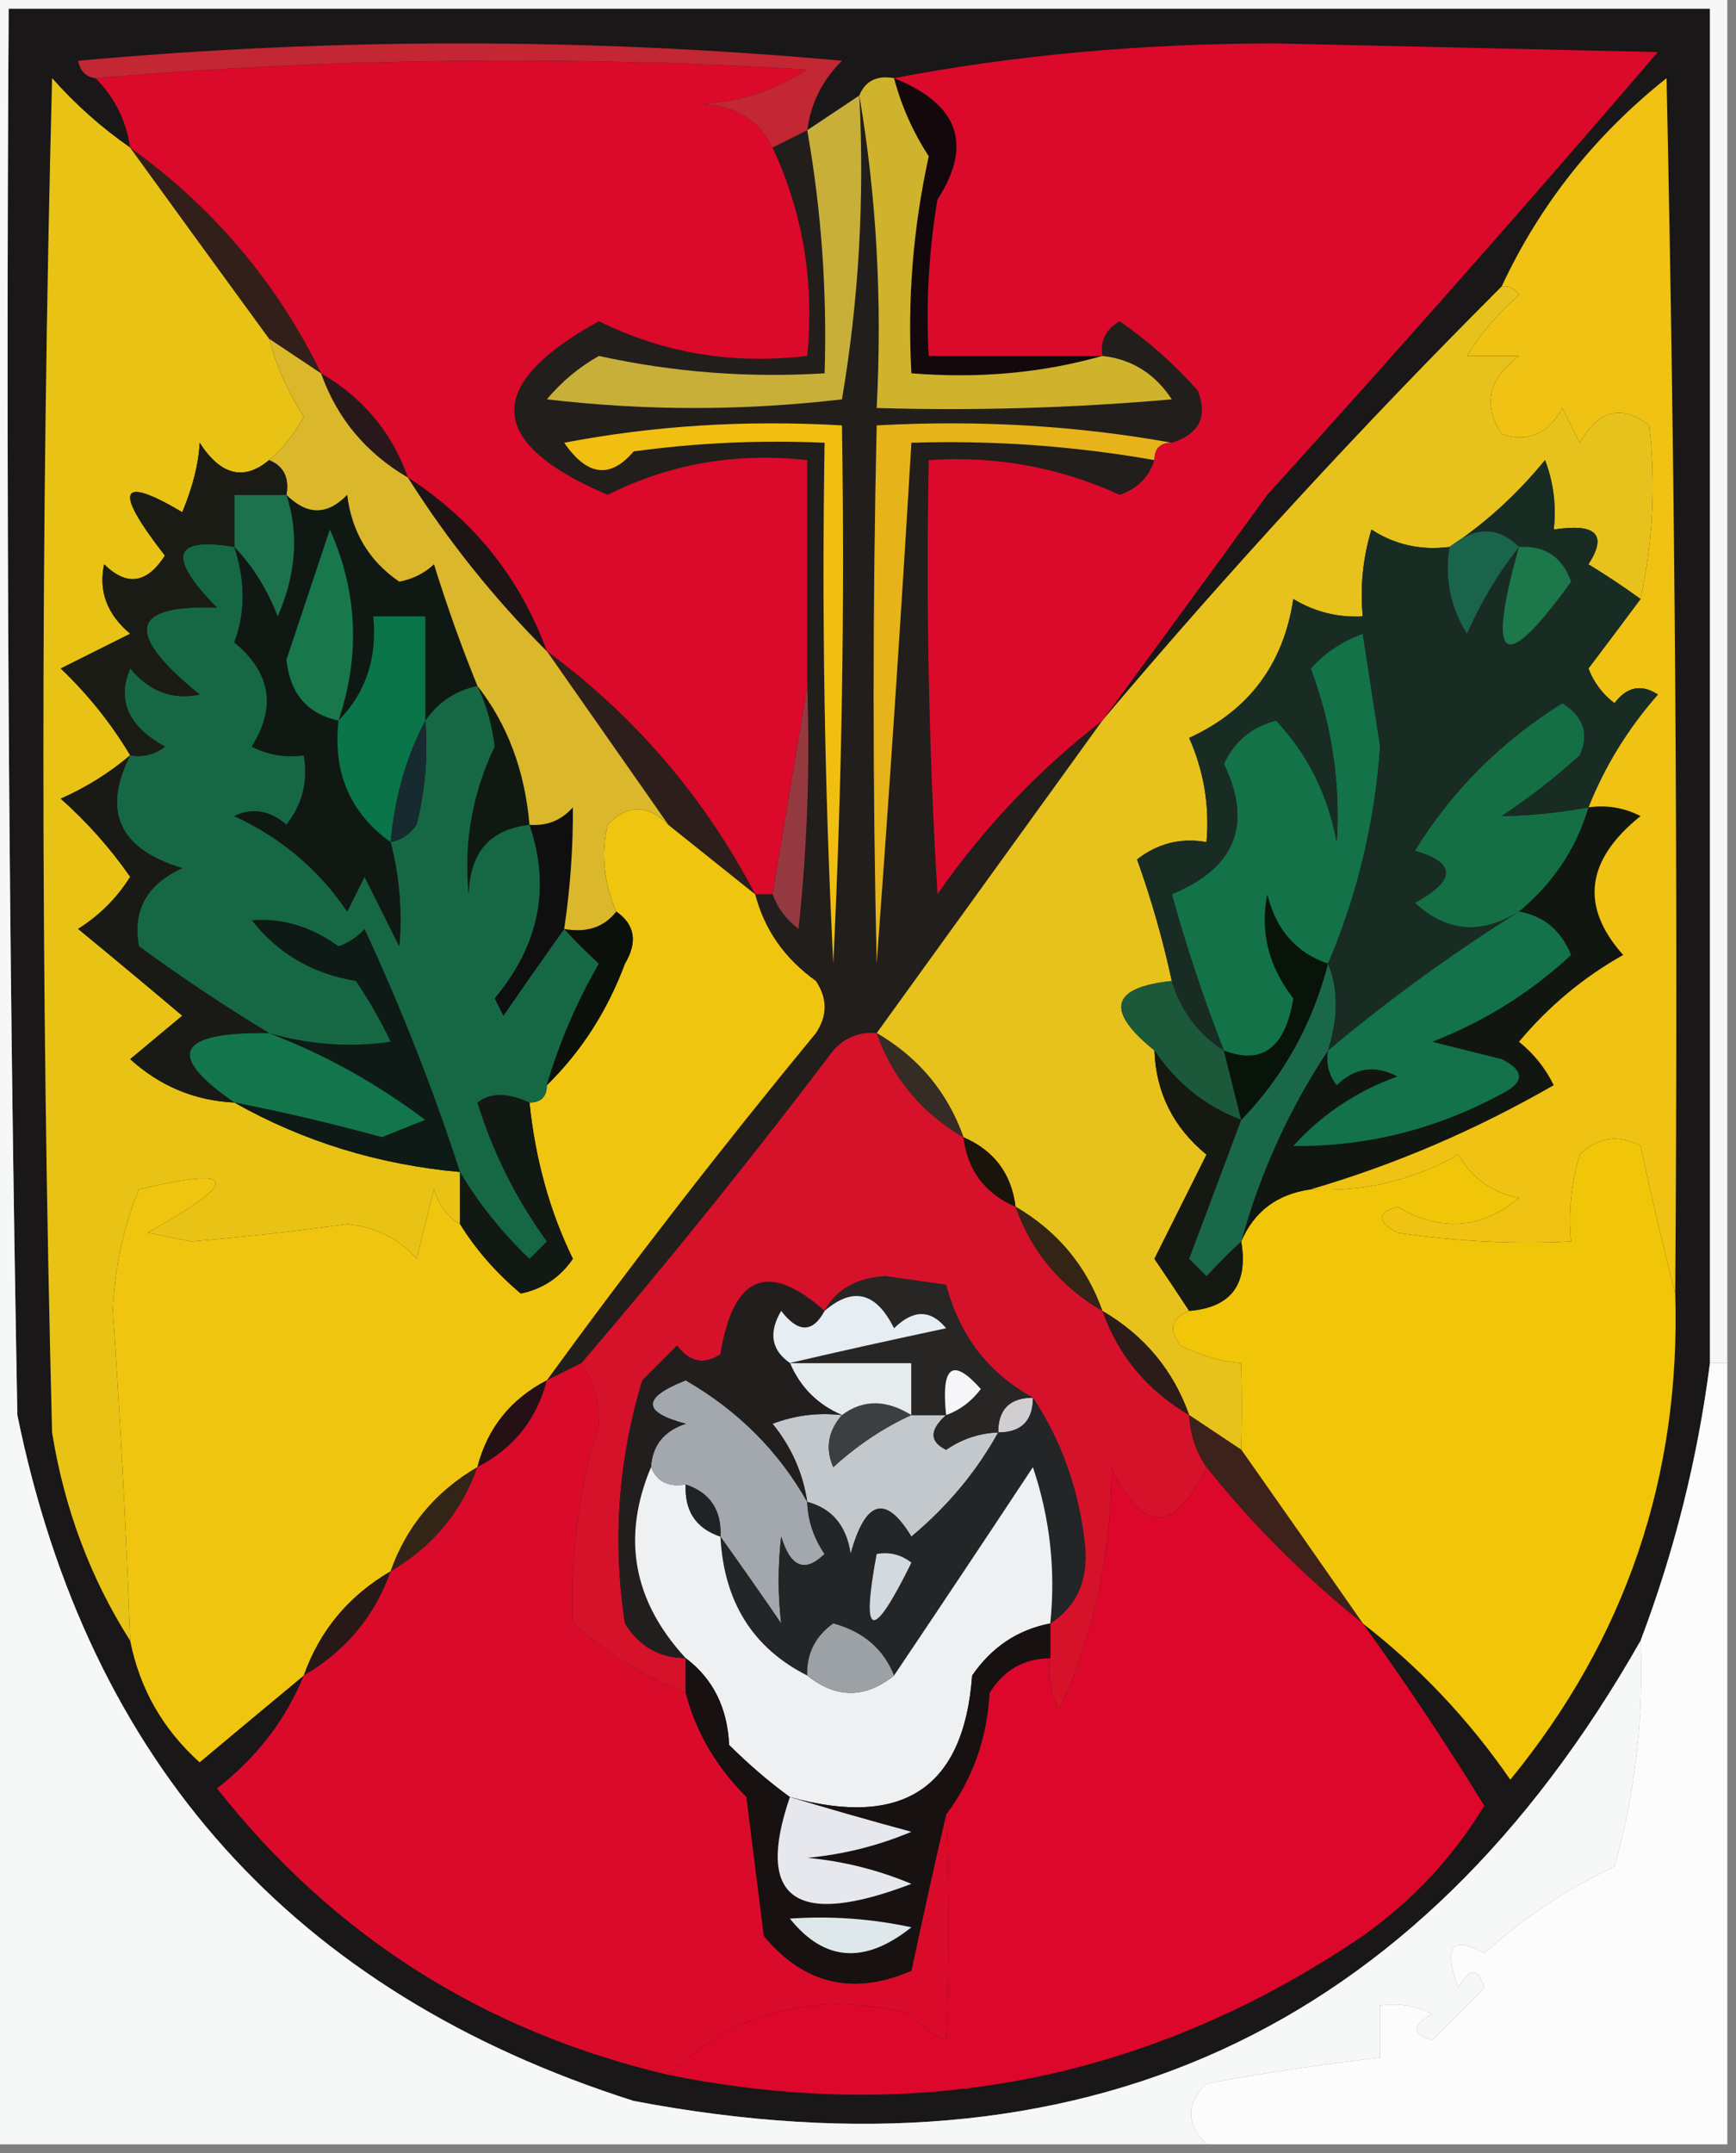 <?xml version="1.0" encoding="UTF-8"?>
<!DOCTYPE svg PUBLIC "-//W3C//DTD SVG 1.1//EN" "http://www.w3.org/Graphics/SVG/1.1/DTD/svg11.dtd">
<svg xmlns="http://www.w3.org/2000/svg" version="1.1" width="100px" height="124px" style="shape-rendering:geometricPrecision; text-rendering:geometricPrecision; image-rendering:optimizeQuality; fill-rule:evenodd; clip-rule:evenodd" xmlns:xlink="http://www.w3.org/1999/xlink">
<rect width="100%" height="100%" fill="#808080" stroke="none"/>
<g><path style="opacity:1" fill="#191717" d="M 98.5,78.5 C 97.79,84.006 96.457,89.34 94.5,94.5C 81.657,117.082 62.324,125.916 36.5,121C 16.939,114.773 5.106,101.606 1,81.5C 0.5,54.502 0.333,27.502 0.5,0.5C 33.167,0.5 65.833,0.5 98.5,0.5C 98.5,26.5 98.5,52.5 98.5,78.5 Z"/></g>
<g><path style="opacity:1" fill="#e8c315" d="M 7.5,8.5 C 10.142,12.148 12.809,15.815 15.5,19.5C 15.919,21.094 16.586,22.594 17.5,24C 16.944,25.011 16.278,25.844 15.5,26.5C 14.048,27.713 12.714,27.38 11.5,25.5C 11.446,26.687 11.113,28.02 10.5,29.5C 6.861,27.344 6.528,28.177 9.5,32C 8.464,33.617 7.297,33.784 6,32.5C 5.667,34.047 6.167,35.38 7.5,36.5C 6.167,37.167 4.833,37.833 3.5,38.5C 5.082,40.015 6.415,41.681 7.5,43.5C 6.317,44.505 4.984,45.338 3.5,46C 5.019,47.351 6.352,48.851 7.5,50.5C 6.737,51.719 5.737,52.719 4.5,53.5C 6.54,55.177 8.54,56.844 10.5,58.5C 9.5,59.333 8.5,60.167 7.5,61C 9.217,62.559 11.217,63.392 13.5,63.5C 17.474,65.746 21.807,67.079 26.5,67.5C 26.5,68.5 26.5,69.5 26.5,70.5C 25.778,70.082 25.278,69.416 25,68.5C 24.667,69.833 24.333,71.167 24,72.5C 22.991,71.342 21.658,70.675 20,70.5C 17.043,70.915 14.043,71.248 11,71.5C 10.167,71.333 9.333,71.167 8.5,71C 13.901,67.983 13.734,67.149 8,68.5C 7.094,70.744 6.594,73.077 6.5,75.5C 6.936,81.852 7.27,88.185 7.5,94.5C 5.207,90.894 3.707,86.894 3,82.5C 2.333,56.5 2.333,30.5 3,4.5C 4.371,6.041 5.871,7.375 7.5,8.5 Z"/></g>
<g><path style="opacity:1" fill="#211e1b" d="M 49.5,5.5 C 50.49,11.31 50.823,17.31 50.5,23.5C 56.176,23.666 61.843,23.499 67.5,23C 66.529,21.519 65.196,20.685 63.5,20.5C 63.369,19.624 63.703,18.957 64.5,18.5C 66.149,19.648 67.649,20.981 69,22.5C 69.585,23.998 69.085,24.998 67.5,25.5C 62.025,24.511 56.358,24.178 50.5,24.5C 50.264,34.886 50.264,45.219 50.5,55.5C 51.241,45.485 51.907,35.485 52.5,25.5C 57.214,25.353 61.881,25.686 66.5,26.5C 66.189,27.478 65.522,28.145 64.5,28.5C 61.009,26.906 57.342,26.239 53.5,26.5C 53.334,34.84 53.5,43.173 54,51.5C 56.668,47.666 59.835,44.333 63.5,41.5C 59.167,47.5 54.833,53.5 50.5,59.5C 49.504,59.414 48.671,59.748 48,60.5C 43.333,66.664 38.5,72.664 33.5,78.5C 32.833,78.833 32.167,79.167 31.5,79.5C 36.428,72.728 41.594,66.061 47,59.5C 47.667,58.5 47.667,57.5 47,56.5C 45.198,55.211 44.031,53.544 43.5,51.5C 43.833,51.5 44.167,51.5 44.5,51.5C 44.783,52.289 45.283,52.956 46,53.5C 46.499,48.845 46.666,44.178 46.5,39.5C 46.5,35.167 46.5,30.833 46.5,26.5C 42.398,26.044 38.565,26.711 35,28.5C 28.006,25.511 27.839,22.177 34.5,18.5C 38.217,20.344 42.217,21.011 46.5,20.5C 46.919,16.227 46.252,12.227 44.5,8.5C 45.167,8.167 45.833,7.833 46.5,7.5C 47.314,12.119 47.647,16.786 47.5,21.5C 43.098,21.772 38.765,21.439 34.5,20.5C 33.354,21.145 32.354,21.978 31.5,23C 37.167,23.667 42.833,23.667 48.5,23C 49.475,17.259 49.808,11.425 49.5,5.5 Z"/></g>
<g><path style="opacity:1" fill="#e7c21c" d="M 86.5,16.5 C 86.938,16.435 87.272,16.601 87.5,17C 86.313,18.02 85.313,19.186 84.5,20.5C 85.5,20.5 86.5,20.5 87.5,20.5C 85.73,21.82 85.397,23.32 86.5,25C 87.996,25.507 89.163,25.007 90,23.5C 90.333,24.167 90.667,24.833 91,25.5C 92.079,23.606 93.413,23.273 95,24.5C 95.385,27.84 95.219,31.173 94.5,34.5C 93.602,33.842 92.602,33.176 91.5,32.5C 92.609,30.786 91.942,30.119 89.5,30.5C 89.657,29.127 89.49,27.793 89,26.5C 87.366,28.497 85.532,30.164 83.5,31.5C 81.856,31.713 80.356,31.38 79,30.5C 78.507,32.134 78.34,33.801 78.5,35.5C 77.07,35.579 75.736,35.246 74.5,34.5C 73.933,38.262 71.933,40.929 68.5,42.5C 69.348,44.409 69.682,46.409 69.5,48.5C 68.022,48.238 66.689,48.571 65.5,49.5C 66.325,51.801 66.992,54.135 67.5,56.5C 63.987,56.869 63.654,58.203 66.5,60.5C 66.585,62.929 67.585,64.929 69.5,66.5C 68.5,68.5 67.5,70.5 66.5,72.5C 67.192,73.518 67.859,74.518 68.5,75.5C 67.475,75.897 67.308,76.563 68,77.5C 69.303,78.112 70.47,78.445 71.5,78.5C 71.542,80.188 71.542,81.854 71.5,83.5C 70.5,82.833 69.5,82.167 68.5,81.5C 67.581,78.911 65.914,76.911 63.5,75.5C 62.581,72.911 60.914,70.911 58.5,69.5C 58.262,67.596 57.262,66.262 55.5,65.5C 54.581,62.911 52.914,60.911 50.5,59.5C 54.833,53.5 59.167,47.5 63.5,41.5C 70.748,32.913 78.415,24.579 86.5,16.5 Z"/></g>
<g><path style="opacity:1" fill="#f1c609" d="M 96.5,74.5 C 96.823,85.031 93.656,94.364 87,102.5C 84.613,99.043 81.78,96.043 78.5,93.5C 76.192,90.185 73.859,86.851 71.5,83.5C 71.542,81.854 71.542,80.188 71.5,78.5C 70.47,78.445 69.303,78.112 68,77.5C 67.308,76.563 67.475,75.897 68.5,75.5C 70.912,75.306 71.912,73.973 71.5,71.5C 72.236,69.771 73.57,68.771 75.5,68.5C 78.546,68.658 81.379,67.992 84,66.5C 84.772,67.849 85.939,68.682 87.5,69C 85.326,70.797 82.993,70.964 80.5,69.5C 79.304,69.846 79.304,70.346 80.5,71C 83.817,71.498 87.15,71.665 90.5,71.5C 90.34,69.801 90.507,68.134 91,66.5C 92.049,65.483 93.216,65.316 94.5,66C 95.128,68.939 95.795,71.772 96.5,74.5 Z"/></g>
<g><path style="opacity:1" fill="#f0c50f" d="M 38.5,47.5 C 40.167,48.833 41.833,50.167 43.5,51.5C 44.031,53.544 45.198,55.211 47,56.5C 47.667,57.5 47.667,58.5 47,59.5C 41.594,66.061 36.428,72.728 31.5,79.5C 29.413,80.585 28.08,82.251 27.5,84.5C 25.086,85.911 23.419,87.911 22.5,90.5C 20.086,91.911 18.419,93.911 17.5,96.5C 15.519,98.144 13.519,99.81 11.5,101.5C 9.384,99.6 8.051,97.267 7.5,94.5C 7.27,88.185 6.936,81.852 6.5,75.5C 6.594,73.077 7.094,70.744 8,68.5C 13.734,67.149 13.901,67.983 8.5,71C 9.333,71.167 10.167,71.333 11,71.5C 14.043,71.248 17.043,70.915 20,70.5C 21.658,70.675 22.991,71.342 24,72.5C 24.333,71.167 24.667,69.833 25,68.5C 25.278,69.416 25.778,70.082 26.5,70.5C 27.421,71.981 28.588,73.314 30,74.5C 31.261,74.241 32.261,73.574 33,72.5C 31.673,69.786 30.839,66.786 30.5,63.5C 31.167,63.5 31.5,63.167 31.5,62.5C 33.474,60.572 34.974,58.239 36,55.5C 36.74,54.251 36.574,53.251 35.5,52.5C 34.782,50.863 34.615,49.197 35,47.5C 36.145,46.316 37.312,46.316 38.5,47.5 Z"/></g>
<g><path style="opacity:1" fill="#2b1b19" d="M 63.5,75.5 C 65.914,76.911 67.581,78.911 68.5,81.5C 66.086,80.089 64.419,78.089 63.5,75.5 Z"/></g>
<g><path style="opacity:1" fill="#251016" d="M 31.5,79.5 C 30.92,81.749 29.587,83.415 27.5,84.5C 28.08,82.251 29.413,80.585 31.5,79.5 Z"/></g>
<g><path style="opacity:1" fill="#d5122a" d="M 50.5,59.5 C 51.419,62.089 53.086,64.089 55.5,65.5C 55.738,67.404 56.738,68.738 58.5,69.5C 59.419,72.089 61.086,74.089 63.5,75.5C 64.419,78.089 66.086,80.089 68.5,81.5C 68.557,82.609 68.89,83.609 69.5,84.5C 67.64,88.351 65.806,88.351 64,84.5C 64.045,89.43 63.045,94.097 61,98.5C 60.517,97.552 60.35,96.552 60.5,95.5C 60.5,94.833 60.5,94.167 60.5,93.5C 62.026,92.508 62.693,91.008 62.5,89C 62.158,85.84 61.158,83.006 59.5,80.5C 56.935,79.093 55.269,76.926 54.5,74C 53.333,73.833 52.167,73.667 51,73.5C 49.319,73.608 48.152,74.275 47.5,75.5C 44.24,72.62 42.24,73.453 41.5,78C 40.551,78.617 39.718,78.451 39,77.5C 38.333,78.167 37.667,78.833 37,79.5C 35.607,84.095 35.274,88.761 36,93.5C 36.816,94.823 37.983,95.489 39.5,95.5C 39.5,96.167 39.5,96.833 39.5,97.5C 37.165,96.587 34.998,95.253 33,93.5C 32.842,89.619 33.342,85.785 34.5,82C 34.486,80.615 34.152,79.449 33.5,78.5C 38.5,72.664 43.333,66.664 48,60.5C 48.671,59.748 49.504,59.414 50.5,59.5 Z"/></g>
<g><path style="opacity:1" fill="#c2c8cc" d="M 48.5,81.5 C 47.697,82.423 47.53,83.423 48,84.5C 49.409,83.219 50.909,82.219 52.5,81.5C 53.167,81.5 53.833,81.5 54.5,81.5C 53.537,82.364 53.537,83.03 54.5,83.5C 55.417,82.873 56.417,82.539 57.5,82.5C 56.257,84.753 54.59,86.753 52.5,88.5C 51.017,86.054 49.85,86.388 49,89.5C 48.764,87.881 47.931,86.881 46.5,86.5C 46.249,84.83 45.582,83.33 44.5,82C 45.793,81.51 47.127,81.343 48.5,81.5 Z"/></g>
<g><path style="opacity:1" fill="#3b3f42" d="M 52.5,81.5 C 50.909,82.219 49.409,83.219 48,84.5C 47.53,83.423 47.697,82.423 48.5,81.5C 49.702,80.595 51.036,80.595 52.5,81.5 Z"/></g>
<g><path style="opacity:1" fill="#d1ced1" d="M 59.5,80.5 C 59.5,81.833 58.833,82.5 57.5,82.5C 57.5,81.167 58.167,80.5 59.5,80.5 Z"/></g>
<g><path style="opacity:1" fill="#a2a8ae" d="M 46.5,86.5 C 46.539,87.583 46.873,88.583 47.5,89.5C 46.369,90.604 45.535,90.27 45,88.5C 44.805,90.207 44.805,91.874 45,93.5C 43.811,91.767 42.644,90.1 41.5,88.5C 41.573,86.973 40.906,85.973 39.5,85.5C 38.508,85.672 37.842,85.338 37.5,84.5C 37.577,83.25 38.244,82.417 39.5,82C 36.972,81.331 36.972,80.498 39.5,79.5C 42.516,81.243 44.849,83.577 46.5,86.5 Z"/></g>
<g><path style="opacity:1" fill="#e6ecee" d="M 45.5,78.5 C 47.833,78.5 50.167,78.5 52.5,78.5C 52.5,79.5 52.5,80.5 52.5,81.5C 51.036,80.595 49.702,80.595 48.5,81.5C 47.1,80.9 46.1,79.9 45.5,78.5 Z"/></g>
<g><path style="opacity:1" fill="#282525" d="M 59.5,80.5 C 58.167,80.5 57.5,81.167 57.5,82.5C 56.417,82.539 55.417,82.873 54.5,83.5C 53.537,83.03 53.537,82.364 54.5,81.5C 53.833,81.5 53.167,81.5 52.5,81.5C 52.5,80.5 52.5,79.5 52.5,78.5C 50.167,78.5 47.833,78.5 45.5,78.5C 48.358,77.834 51.358,77.167 54.5,76.5C 53.609,75.41 52.609,75.41 51.5,76.5C 50.472,74.42 49.139,74.086 47.5,75.5C 48.152,74.275 49.319,73.608 51,73.5C 52.167,73.667 53.333,73.833 54.5,74C 55.269,76.926 56.935,79.093 59.5,80.5 Z"/></g>
<g><path style="opacity:1" fill="#f6f5f8" d="M 54.5,81.5 C 54.202,78.664 54.869,78.164 56.5,80C 55.956,80.717 55.289,81.217 54.5,81.5 Z"/></g>
<g><path style="opacity:1" fill="#3d211b" d="M 68.5,81.5 C 69.5,82.167 70.5,82.833 71.5,83.5C 73.859,86.851 76.192,90.185 78.5,93.5C 75.139,90.806 72.139,87.806 69.5,84.5C 68.89,83.609 68.557,82.609 68.5,81.5 Z"/></g>
<g><path style="opacity:1" fill="#231e1e" d="M 47.5,75.5 C 46.811,76.774 45.977,76.774 45,75.5C 44.26,76.749 44.426,77.749 45.5,78.5C 46.1,79.9 47.1,80.9 48.5,81.5C 47.127,81.343 45.793,81.51 44.5,82C 45.582,83.33 46.249,84.83 46.5,86.5C 44.849,83.577 42.516,81.243 39.5,79.5C 36.972,80.498 36.972,81.331 39.5,82C 38.244,82.417 37.577,83.25 37.5,84.5C 35.8,88.546 36.466,92.213 39.5,95.5C 37.983,95.489 36.816,94.823 36,93.5C 35.274,88.761 35.607,84.095 37,79.5C 37.667,78.833 38.333,78.167 39,77.5C 39.718,78.451 40.551,78.617 41.5,78C 42.24,73.453 44.24,72.62 47.5,75.5 Z"/></g>
<g><path style="opacity:1" fill="#322517" d="M 27.5,84.5 C 26.581,87.089 24.914,89.089 22.5,90.5C 23.419,87.911 25.086,85.911 27.5,84.5 Z"/></g>
<g><path style="opacity:1" fill="#dc072a" d="M 69.5,84.5 C 72.139,87.806 75.139,90.806 78.5,93.5C 80.943,96.874 83.276,100.374 85.5,104C 83.702,106.966 81.369,109.466 78.5,111.5C 66.325,119.753 52.992,122.419 38.5,119.5C 42.385,115.774 47.051,114.607 52.5,116C 53.025,116.692 53.692,117.192 54.5,117.5C 54.654,113.348 54.654,109.015 54.5,104.5C 56.013,102.484 56.847,100.151 57,97.5C 57.816,96.177 58.983,95.511 60.5,95.5C 60.35,96.552 60.517,97.552 61,98.5C 63.045,94.097 64.045,89.43 64,84.5C 65.806,88.351 67.64,88.351 69.5,84.5 Z"/></g>
<g><path style="opacity:1" fill="#232527" d="M 59.5,80.5 C 61.158,83.006 62.158,85.84 62.5,89C 62.693,91.008 62.026,92.508 60.5,93.5C 60.817,90.428 60.484,87.428 59.5,84.5C 56.834,88.534 54.168,92.534 51.5,96.5C 50.895,94.974 49.729,93.974 48,93.5C 46.961,94.244 46.461,95.244 46.5,96.5C 43.361,94.915 41.694,92.248 41.5,88.5C 42.644,90.1 43.811,91.767 45,93.5C 44.805,91.874 44.805,90.207 45,88.5C 45.535,90.27 46.369,90.604 47.5,89.5C 46.873,88.583 46.539,87.583 46.5,86.5C 47.931,86.881 48.764,87.881 49,89.5C 49.85,86.388 51.017,86.054 52.5,88.5C 54.59,86.753 56.257,84.753 57.5,82.5C 58.833,82.5 59.5,81.833 59.5,80.5 Z"/></g>
<g><path style="opacity:1" fill="#fcfcfc" d="M 98.5,78.5 C 98.833,78.5 99.167,78.5 99.5,78.5C 99.5,93.5 99.5,108.5 99.5,123.5C 89.5,123.5 79.5,123.5 69.5,123.5C 68.316,122.312 68.316,121.145 69.5,120C 72.827,119.39 76.161,118.89 79.5,118.5C 79.5,117.5 79.5,116.5 79.5,115.5C 80.552,115.351 81.552,115.517 82.5,116C 81.304,116.654 81.304,117.154 82.5,117.5C 83.5,116.5 84.5,115.5 85.5,114.5C 85.154,113.304 84.654,113.304 84,114.5C 83.134,112.104 83.634,111.437 85.5,112.5C 87.744,110.46 90.244,108.794 93,107.5C 94.195,103.249 94.695,98.915 94.5,94.5C 96.457,89.34 97.79,84.006 98.5,78.5 Z"/></g>
<g><path style="opacity:1" fill="#eef0f2" d="M 37.5,84.5 C 37.842,85.338 38.508,85.672 39.5,85.5C 39.427,87.027 40.094,88.027 41.5,88.5C 41.694,92.248 43.361,94.915 46.5,96.5C 48.167,97.833 49.833,97.833 51.5,96.5C 54.168,92.534 56.834,88.534 59.5,84.5C 60.484,87.428 60.817,90.428 60.5,93.5C 58.629,93.859 57.129,94.859 56,96.5C 55.525,102.972 52.025,105.305 45.5,103.5C 44.312,102.636 43.145,101.636 42,100.5C 41.901,98.347 41.067,96.681 39.5,95.5C 36.466,92.213 35.8,88.546 37.5,84.5 Z"/></g>
<g><path style="opacity:1" fill="#d2d9df" d="M 50.5,89.5 C 51.239,89.369 51.906,89.536 52.5,90C 50.25,94.574 49.583,94.407 50.5,89.5 Z"/></g>
<g><path style="opacity:1" fill="#202225" d="M 39.5,85.5 C 40.906,85.973 41.573,86.973 41.5,88.5C 40.094,88.027 39.427,87.027 39.5,85.5 Z"/></g>
<g><path style="opacity:1" fill="#261917" d="M 22.5,90.5 C 21.581,93.089 19.914,95.089 17.5,96.5C 18.419,93.911 20.086,91.911 22.5,90.5 Z"/></g>
<g><path style="opacity:1" fill="#da0b2a" d="M 33.5,78.5 C 34.152,79.449 34.486,80.615 34.5,82C 33.342,85.785 32.842,89.619 33,93.5C 34.998,95.253 37.165,96.587 39.5,97.5C 40.084,99.743 41.251,101.743 43,103.5C 43.333,106.167 43.667,108.833 44,111.5C 46.321,114.288 49.154,114.955 52.5,113.5C 53.167,110.358 53.834,107.358 54.5,104.5C 54.654,109.015 54.654,113.348 54.5,117.5C 53.692,117.192 53.025,116.692 52.5,116C 47.051,114.607 42.385,115.774 38.5,119.5C 27.864,117.001 19.197,111.501 12.5,103C 14.79,101.223 16.457,99.056 17.5,96.5C 19.914,95.089 21.581,93.089 22.5,90.5C 24.914,89.089 26.581,87.089 27.5,84.5C 29.587,83.415 30.92,81.749 31.5,79.5C 32.167,79.167 32.833,78.833 33.5,78.5 Z"/></g>
<g><path style="opacity:1" fill="#9ca1a5" d="M 51.5,96.5 C 49.833,97.833 48.167,97.833 46.5,96.5C 46.461,95.244 46.961,94.244 48,93.5C 49.729,93.974 50.895,94.974 51.5,96.5 Z"/></g>
<g><path style="opacity:1" fill="#f6f7f7" d="M -0.5,-0.5 C 32.833,-0.5 66.167,-0.5 99.5,-0.5C 99.5,25.833 99.5,52.167 99.5,78.5C 99.167,78.5 98.833,78.5 98.5,78.5C 98.5,52.5 98.5,26.5 98.5,0.5C 65.833,0.5 33.167,0.5 0.5,0.5C 0.333,27.502 0.5,54.502 1,81.5C 5.106,101.606 16.939,114.773 36.5,121C 62.324,125.916 81.657,117.082 94.5,94.5C 94.695,98.915 94.195,103.249 93,107.5C 90.244,108.794 87.744,110.46 85.5,112.5C 83.634,111.437 83.134,112.104 84,114.5C 84.654,113.304 85.154,113.304 85.5,114.5C 84.5,115.5 83.5,116.5 82.5,117.5C 81.304,117.154 81.304,116.654 82.5,116C 81.552,115.517 80.552,115.351 79.5,115.5C 79.5,116.5 79.5,117.5 79.5,118.5C 76.161,118.89 72.827,119.39 69.5,120C 68.316,121.145 68.316,122.312 69.5,123.5C 46.167,123.5 22.833,123.5 -0.5,123.5C -0.5,82.167 -0.5,40.833 -0.5,-0.5 Z"/></g>
<g><path style="opacity:1" fill="#e6edf3" d="M 45.5,78.5 C 44.426,77.749 44.26,76.749 45,75.5C 45.977,76.774 46.811,76.774 47.5,75.5C 49.139,74.086 50.472,74.42 51.5,76.5C 52.609,75.41 53.609,75.41 54.5,76.5C 51.358,77.167 48.358,77.834 45.5,78.5 Z"/></g>
<g><path style="opacity:1" fill="#151912" d="M 66.5,60.5 C 67.76,62.367 69.427,63.7 71.5,64.5C 70.513,67.146 69.513,69.812 68.5,72.5C 68.833,72.833 69.167,73.167 69.5,73.5C 70.182,72.757 70.849,72.091 71.5,71.5C 71.912,73.973 70.912,75.306 68.5,75.5C 67.859,74.518 67.192,73.518 66.5,72.5C 67.5,70.5 68.5,68.5 69.5,66.5C 67.585,64.929 66.585,62.929 66.5,60.5 Z"/></g>
<g><path style="opacity:1" fill="#332415" d="M 58.5,69.5 C 60.914,70.911 62.581,72.911 63.5,75.5C 61.086,74.089 59.419,72.089 58.5,69.5 Z"/></g>
<g><path style="opacity:1" fill="#121813" d="M 30.5,63.5 C 30.839,66.786 31.673,69.786 33,72.5C 32.261,73.574 31.261,74.241 30,74.5C 28.588,73.314 27.421,71.981 26.5,70.5C 26.5,69.5 26.5,68.5 26.5,67.5C 27.584,69.319 28.918,70.985 30.5,72.5C 30.833,72.167 31.167,71.833 31.5,71.5C 29.728,69.059 28.394,66.392 27.5,63.5C 28.233,62.913 29.233,62.913 30.5,63.5 Z"/></g>
<g><path style="opacity:1" fill="#111611" d="M 91.5,46.5 C 92.552,46.35 93.552,46.517 94.5,47C 91.345,49.54 91.011,52.207 93.5,55C 91.208,56.29 89.208,57.956 87.5,60C 88.357,60.689 89.023,61.522 89.5,62.5C 84.996,65.091 80.329,67.091 75.5,68.5C 73.57,68.771 72.236,69.771 71.5,71.5C 72.592,67.55 74.259,63.883 76.5,60.5C 76.369,61.239 76.536,61.906 77,62.5C 78.049,61.483 79.216,61.316 80.5,62C 78.158,62.836 76.158,64.17 74.5,66C 78.698,66.05 82.698,65.05 86.5,63C 87.833,62.333 87.833,61.667 86.5,61C 85.167,60.667 83.833,60.333 82.5,60C 85.503,58.834 88.17,57.167 90.5,55C 89.922,53.583 88.922,52.75 87.5,52.5C 89.464,50.873 90.797,48.873 91.5,46.5 Z"/></g>
<g><path style="opacity:1" fill="#1a684b" d="M 76.5,55.5 C 77.097,56.935 77.097,58.602 76.5,60.5C 74.259,63.883 72.592,67.55 71.5,71.5C 70.849,72.091 70.182,72.757 69.5,73.5C 69.167,73.167 68.833,72.833 68.5,72.5C 69.513,69.812 70.513,67.146 71.5,64.5C 73.926,61.987 75.592,58.987 76.5,55.5 Z"/></g>
<g><path style="opacity:1" fill="#1b140a" d="M 55.5,65.5 C 57.262,66.262 58.262,67.596 58.5,69.5C 56.738,68.738 55.738,67.404 55.5,65.5 Z"/></g>
<g><path style="opacity:1" fill="#13754c" d="M 15.5,59.5 C 18.714,60.727 21.714,62.394 24.5,64.5C 23.667,64.833 22.833,65.167 22,65.5C 19.178,64.725 16.344,64.058 13.5,63.5C 9.508,60.756 10.174,59.423 15.5,59.5 Z"/></g>
<g><path style="opacity:1" fill="#352c25" d="M 50.5,59.5 C 52.914,60.911 54.581,62.911 55.5,65.5C 53.086,64.089 51.419,62.089 50.5,59.5 Z"/></g>
<g><path style="opacity:1" fill="#13724a" d="M 87.5,52.5 C 88.922,52.75 89.922,53.583 90.5,55C 88.17,57.167 85.503,58.834 82.5,60C 83.833,60.333 85.167,60.667 86.5,61C 87.833,61.667 87.833,62.333 86.5,63C 82.698,65.05 78.698,66.05 74.5,66C 76.158,64.17 78.158,62.836 80.5,62C 79.216,61.316 78.049,61.483 77,62.5C 76.536,61.906 76.369,61.239 76.5,60.5C 79.952,57.601 83.618,54.934 87.5,52.5 Z"/></g>
<g><path style="opacity:1" fill="#1c593b" d="M 67.5,56.5 C 68.026,58.23 69.026,59.564 70.5,60.5C 70.833,61.833 71.167,63.167 71.5,64.5C 69.427,63.7 67.76,62.367 66.5,60.5C 63.654,58.203 63.987,56.869 67.5,56.5 Z"/></g>
<g><path style="opacity:1" fill="#0e1a15" d="M 26.5,67.5 C 21.807,67.079 17.474,65.746 13.5,63.5C 16.344,64.058 19.178,64.725 22,65.5C 22.833,65.167 23.667,64.833 24.5,64.5C 21.714,62.394 18.714,60.727 15.5,59.5C 17.819,60.167 20.153,60.334 22.5,60C 21.929,58.795 21.262,57.628 20.5,56.5C 18.009,56.091 16.009,54.924 14.5,53C 16.256,52.859 17.922,53.359 19.5,54.5C 20.086,54.291 20.586,53.957 21,53.5C 23.123,58.076 24.957,62.743 26.5,67.5 Z"/></g>
<g><path style="opacity:1" fill="#166844" d="M 13.5,31.5 C 14.138,33.46 14.138,35.293 13.5,37C 15.601,38.733 15.935,40.733 14.5,43C 15.448,43.483 16.448,43.65 17.5,43.5C 17.762,44.978 17.429,46.311 16.5,47.5C 15.549,46.674 14.549,46.508 13.5,47C 16.211,48.261 18.378,50.094 20,52.5C 20.333,51.833 20.667,51.167 21,50.5C 21.667,51.833 22.333,53.167 23,54.5C 23.18,52.512 23.014,50.512 22.5,48.5C 23.117,48.389 23.617,48.056 24,47.5C 24.495,45.527 24.662,43.527 24.5,41.5C 25.222,40.449 26.222,39.782 27.5,39.5C 28.018,40.577 28.352,41.744 28.5,43C 27.204,45.734 26.704,48.567 27,51.5C 27.057,49.09 28.224,47.757 30.5,47.5C 31.736,51.091 31.069,54.424 28.5,57.5C 28.667,57.833 28.833,58.167 29,58.5C 30.189,56.767 31.356,55.1 32.5,53.5C 33.091,54.151 33.757,54.818 34.5,55.5C 33.212,57.739 32.212,60.072 31.5,62.5C 31.5,63.167 31.167,63.5 30.5,63.5C 29.233,62.913 28.233,62.913 27.5,63.5C 28.394,66.392 29.728,69.059 31.5,71.5C 31.167,71.833 30.833,72.167 30.5,72.5C 28.918,70.985 27.584,69.319 26.5,67.5C 24.957,62.743 23.123,58.076 21,53.5C 20.586,53.957 20.086,54.291 19.5,54.5C 17.922,53.359 16.256,52.859 14.5,53C 16.009,54.924 18.009,56.091 20.5,56.5C 21.262,57.628 21.929,58.795 22.5,60C 20.153,60.334 17.819,60.167 15.5,59.5C 12.979,57.981 10.479,56.314 8,54.5C 7.621,52.429 8.455,50.929 10.5,50C 6.866,48.905 5.866,46.738 7.5,43.5C 8.239,43.631 8.906,43.464 9.5,43C 7.384,41.829 6.718,40.329 7.5,38.5C 8.62,39.833 9.953,40.333 11.5,40C 7.137,36.471 7.47,34.804 12.5,35C 9.605,32.065 9.939,30.898 13.5,31.5 Z"/></g>
<g><path style="opacity:1" fill="#efc213" d="M 96.5,74.5 C 95.795,71.772 95.128,68.939 94.5,66C 93.216,65.316 92.049,65.483 91,66.5C 90.507,68.134 90.34,69.801 90.5,71.5C 87.15,71.665 83.817,71.498 80.5,71C 79.304,70.346 79.304,69.846 80.5,69.5C 82.993,70.964 85.326,70.797 87.5,69C 85.939,68.682 84.772,67.849 84,66.5C 81.379,67.992 78.546,68.658 75.5,68.5C 80.329,67.091 84.996,65.091 89.5,62.5C 89.023,61.522 88.357,60.689 87.5,60C 89.208,57.956 91.208,56.29 93.5,55C 91.011,52.207 91.345,49.54 94.5,47C 93.552,46.517 92.552,46.35 91.5,46.5C 92.435,44.139 93.768,41.972 95.5,40C 94.551,39.383 93.718,39.549 93,40.5C 92.308,39.975 91.808,39.308 91.5,38.5C 92.524,37.148 93.524,35.815 94.5,34.5C 95.219,31.173 95.385,27.84 95,24.5C 93.413,23.273 92.079,23.606 91,25.5C 90.667,24.833 90.333,24.167 90,23.5C 89.163,25.007 87.996,25.507 86.5,25C 85.397,23.32 85.73,21.82 87.5,20.5C 86.5,20.5 85.5,20.5 84.5,20.5C 85.313,19.186 86.313,18.02 87.5,17C 87.272,16.601 86.938,16.435 86.5,16.5C 88.691,11.8 91.857,7.8 96,4.5C 96.5,27.831 96.667,51.164 96.5,74.5 Z"/></g>
<g><path style="opacity:1" fill="#081309" d="M 76.5,55.5 C 75.592,58.987 73.926,61.987 71.5,64.5C 71.167,63.167 70.833,61.833 70.5,60.5C 72.704,61.351 74.037,60.351 74.5,57.5C 73.071,55.669 72.571,53.669 73,51.5C 73.498,53.544 74.665,54.878 76.5,55.5 Z"/></g>
<g><path style="opacity:1" fill="#0c100b" d="M 35.5,52.5 C 36.574,53.251 36.74,54.251 36,55.5C 34.974,58.239 33.474,60.572 31.5,62.5C 32.212,60.072 33.212,57.739 34.5,55.5C 33.757,54.818 33.091,54.151 32.5,53.5C 33.791,53.737 34.791,53.404 35.5,52.5 Z"/></g>
<g><path style="opacity:1" fill="#0f0f10" d="M 32.5,53.5 C 31.356,55.1 30.189,56.767 29,58.5C 28.833,58.167 28.667,57.833 28.5,57.5C 31.069,54.424 31.736,51.091 30.5,47.5C 31.496,47.586 32.329,47.252 33,46.5C 33.018,48.797 32.851,51.13 32.5,53.5 Z"/></g>
<g><path style="opacity:1" fill="#191a16" d="M 7.5,43.5 C 5.866,46.738 6.866,48.905 10.5,50C 8.455,50.929 7.621,52.429 8,54.5C 10.479,56.314 12.979,57.981 15.5,59.5C 10.174,59.423 9.508,60.756 13.5,63.5C 11.217,63.392 9.217,62.559 7.5,61C 8.5,60.167 9.5,59.333 10.5,58.5C 8.54,56.844 6.54,55.177 4.5,53.5C 5.737,52.719 6.737,51.719 7.5,50.5C 6.352,48.851 5.019,47.351 3.5,46C 4.984,45.338 6.317,44.505 7.5,43.5 Z"/></g>
<g><path style="opacity:1" fill="#137248" d="M 76.5,55.5 C 74.665,54.878 73.498,53.544 73,51.5C 72.571,53.669 73.071,55.669 74.5,57.5C 74.037,60.351 72.704,61.351 70.5,60.5C 69.35,57.573 68.35,54.573 67.5,51.5C 71.168,49.987 72.168,47.487 70.5,44C 71.098,42.699 72.098,41.865 73.5,41.5C 75.317,43.416 76.484,45.749 77,48.5C 77.221,45.096 76.721,41.762 75.5,38.5C 76.328,37.585 77.328,36.919 78.5,36.5C 78.833,38.667 79.167,40.833 79.5,43C 79.189,47.381 78.189,51.548 76.5,55.5 Z"/></g>
<g><path style="opacity:1" fill="#156f45" d="M 91.5,46.5 C 90.797,48.873 89.464,50.873 87.5,52.5C 85.32,53.855 83.32,53.688 81.5,52C 83.891,50.691 83.891,49.691 81.5,49C 83.632,45.535 86.465,42.701 90,40.5C 91.23,41.275 91.563,42.275 91,43.5C 89.591,44.788 88.091,45.954 86.5,47C 88.108,46.981 89.774,46.815 91.5,46.5 Z"/></g>
<g><path style="opacity:1" fill="#172a30" d="M 24.5,41.5 C 24.662,43.527 24.495,45.527 24,47.5C 23.617,48.056 23.117,48.389 22.5,48.5C 22.721,45.933 23.388,43.599 24.5,41.5 Z"/></g>
<g><path style="opacity:1" fill="#953940" d="M 46.5,39.5 C 46.666,44.178 46.499,48.845 46,53.5C 45.283,52.956 44.783,52.289 44.5,51.5C 45.167,47.5 45.833,43.5 46.5,39.5 Z"/></g>
<g><path style="opacity:1" fill="#0f1911" d="M 27.5,39.5 C 29.233,41.716 30.233,44.382 30.5,47.5C 28.224,47.757 27.057,49.09 27,51.5C 26.704,48.567 27.204,45.734 28.5,43C 28.352,41.744 28.018,40.577 27.5,39.5 Z"/></g>
<g><path style="opacity:1" fill="#101814" d="M 16.5,28.5 C 17.688,29.684 18.855,29.684 20,28.5C 20.265,30.651 21.265,32.318 23,33.5C 23.772,33.355 24.439,33.022 25,32.5C 25.744,34.9 26.577,37.233 27.5,39.5C 26.222,39.782 25.222,40.449 24.5,41.5C 24.5,39.5 24.5,37.5 24.5,35.5C 23.5,35.5 22.5,35.5 21.5,35.5C 21.741,37.898 21.074,39.898 19.5,41.5C 19.166,44.491 20.166,46.824 22.5,48.5C 23.014,50.512 23.18,52.512 23,54.5C 22.333,53.167 21.667,51.833 21,50.5C 20.667,51.167 20.333,51.833 20,52.5C 18.378,50.094 16.211,48.261 13.5,47C 14.549,46.508 15.549,46.674 16.5,47.5C 17.429,46.311 17.762,44.978 17.5,43.5C 16.448,43.65 15.448,43.483 14.5,43C 15.935,40.733 15.601,38.733 13.5,37C 14.138,35.293 14.138,33.46 13.5,31.5C 14.559,32.6 15.392,33.934 16,35.5C 17.06,33.05 17.227,30.717 16.5,28.5 Z"/></g>
<g><path style="opacity:1" fill="#192c24" d="M 94.5,34.5 C 93.524,35.815 92.524,37.148 91.5,38.5C 91.808,39.308 92.308,39.975 93,40.5C 93.718,39.549 94.551,39.383 95.5,40C 93.768,41.972 92.435,44.139 91.5,46.5C 89.774,46.815 88.108,46.981 86.5,47C 88.091,45.954 89.591,44.788 91,43.5C 91.563,42.275 91.23,41.275 90,40.5C 86.465,42.701 83.632,45.535 81.5,49C 83.891,49.691 83.891,50.691 81.5,52C 83.32,53.688 85.32,53.855 87.5,52.5C 83.618,54.934 79.952,57.601 76.5,60.5C 77.097,58.602 77.097,56.935 76.5,55.5C 78.189,51.548 79.189,47.381 79.5,43C 79.167,40.833 78.833,38.667 78.5,36.5C 77.328,36.919 76.328,37.585 75.5,38.5C 76.721,41.762 77.221,45.096 77,48.5C 76.484,45.749 75.317,43.416 73.5,41.5C 72.098,41.865 71.098,42.699 70.5,44C 72.168,47.487 71.168,49.987 67.5,51.5C 68.35,54.573 69.35,57.573 70.5,60.5C 69.026,59.564 68.026,58.23 67.5,56.5C 66.992,54.135 66.325,51.801 65.5,49.5C 66.689,48.571 68.022,48.238 69.5,48.5C 69.682,46.409 69.348,44.409 68.5,42.5C 71.933,40.929 73.933,38.262 74.5,34.5C 75.736,35.246 77.07,35.579 78.5,35.5C 78.34,33.801 78.507,32.134 79,30.5C 80.356,31.38 81.856,31.713 83.5,31.5C 85.532,30.164 87.366,28.497 89,26.5C 89.49,27.793 89.657,29.127 89.5,30.5C 91.942,30.119 92.609,30.786 91.5,32.5C 92.602,33.176 93.602,33.842 94.5,34.5 Z"/></g>
<g><path style="opacity:1" fill="#2b1e1b" d="M 31.5,37.5 C 36.564,41.233 40.564,45.9 43.5,51.5C 41.833,50.167 40.167,48.833 38.5,47.5C 36.167,44.167 33.833,40.833 31.5,37.5 Z"/></g>
<g><path style="opacity:1" fill="#dbb72c" d="M 15.5,19.5 C 16.5,20.167 17.5,20.833 18.5,21.5C 19.419,24.089 21.086,26.089 23.5,27.5C 25.794,31.127 28.46,34.461 31.5,37.5C 33.833,40.833 36.167,44.167 38.5,47.5C 37.312,46.316 36.145,46.316 35,47.5C 34.615,49.197 34.782,50.863 35.5,52.5C 34.791,53.404 33.791,53.737 32.5,53.5C 32.851,51.13 33.018,48.797 33,46.5C 32.329,47.252 31.496,47.586 30.5,47.5C 30.233,44.382 29.233,41.716 27.5,39.5C 26.577,37.233 25.744,34.9 25,32.5C 24.439,33.022 23.772,33.355 23,33.5C 21.265,32.318 20.265,30.651 20,28.5C 18.855,29.684 17.688,29.684 16.5,28.5C 16.672,27.508 16.338,26.842 15.5,26.5C 16.278,25.844 16.944,25.011 17.5,24C 16.586,22.594 15.919,21.094 15.5,19.5 Z"/></g>
<g><path style="opacity:1" fill="#0a7549" d="M 24.5,41.5 C 23.388,43.599 22.721,45.933 22.5,48.5C 20.166,46.824 19.166,44.491 19.5,41.5C 21.074,39.898 21.741,37.898 21.5,35.5C 22.5,35.5 23.5,35.5 24.5,35.5C 24.5,37.5 24.5,39.5 24.5,41.5 Z"/></g>
<g><path style="opacity:1" fill="#18784b" d="M 19.5,41.5 C 17.707,41.116 16.707,39.95 16.5,38C 17.333,35.5 18.167,33 19,30.5C 20.596,34.063 20.763,37.729 19.5,41.5 Z"/></g>
<g><path style="opacity:1" fill="#1c774a" d="M 87.5,31.5 C 88.995,31.415 89.995,32.081 90.5,33.5C 86.598,38.913 85.598,38.247 87.5,31.5 Z"/></g>
<g><path style="opacity:1" fill="#e6b31b" d="M 67.5,25.5 C 66.833,25.5 66.5,25.833 66.5,26.5C 61.881,25.686 57.214,25.353 52.5,25.5C 51.907,35.485 51.241,45.485 50.5,55.5C 50.264,45.219 50.264,34.886 50.5,24.5C 56.358,24.178 62.025,24.511 67.5,25.5 Z"/></g>
<g><path style="opacity:1" fill="#f0bf12" d="M 32.5,25.5 C 37.641,24.512 42.974,24.179 48.5,24.5C 48.666,34.839 48.5,45.172 48,55.5C 47.5,45.506 47.334,35.506 47.5,25.5C 43.818,25.335 40.152,25.501 36.5,26C 35.154,27.587 33.821,27.42 32.5,25.5 Z"/></g>
<g><path style="opacity:1" fill="#1b644c" d="M 87.5,31.5 C 86.325,32.974 85.325,34.64 84.5,36.5C 83.548,34.955 83.215,33.288 83.5,31.5C 84.961,30.314 86.295,30.314 87.5,31.5 Z"/></g>
<g><path style="opacity:1" fill="#1c724c" d="M 16.5,28.5 C 17.227,30.717 17.06,33.05 16,35.5C 15.392,33.934 14.559,32.6 13.5,31.5C 13.5,30.5 13.5,29.5 13.5,28.5C 14.5,28.5 15.5,28.5 16.5,28.5 Z"/></g>
<g><path style="opacity:1" fill="#1d1515" d="M 23.5,27.5 C 27.3,29.963 29.967,33.296 31.5,37.5C 28.46,34.461 25.794,31.127 23.5,27.5 Z"/></g>
<g><path style="opacity:1" fill="#1b1b16" d="M 15.5,26.5 C 16.338,26.842 16.672,27.508 16.5,28.5C 15.5,28.5 14.5,28.5 13.5,28.5C 13.5,29.5 13.5,30.5 13.5,31.5C 9.939,30.898 9.605,32.065 12.5,35C 7.47,34.804 7.137,36.471 11.5,40C 9.953,40.333 8.62,39.833 7.5,38.5C 6.718,40.329 7.384,41.829 9.5,43C 8.906,43.464 8.239,43.631 7.5,43.5C 6.415,41.681 5.082,40.015 3.5,38.5C 4.833,37.833 6.167,37.167 7.5,36.5C 6.167,35.38 5.667,34.047 6,32.5C 7.297,33.784 8.464,33.617 9.5,32C 6.528,28.177 6.861,27.344 10.5,29.5C 11.113,28.02 11.446,26.687 11.5,25.5C 12.714,27.38 14.048,27.713 15.5,26.5 Z"/></g>
<g><path style="opacity:1" fill="#29181a" d="M 18.5,21.5 C 20.914,22.911 22.581,24.911 23.5,27.5C 21.086,26.089 19.419,24.089 18.5,21.5 Z"/></g>
<g><path style="opacity:1" fill="#13080c" d="M 51.5,4.5 C 55.222,5.991 56.055,8.325 54,11.5C 53.502,14.482 53.335,17.482 53.5,20.5C 56.833,20.5 60.167,20.5 63.5,20.5C 60.038,21.482 56.371,21.815 52.5,21.5C 52.263,17.278 52.596,13.111 53.5,9C 52.586,7.594 51.919,6.094 51.5,4.5 Z"/></g>
<g><path style="opacity:1" fill="#d0b32d" d="M 49.5,5.5 C 49.842,4.662 50.508,4.328 51.5,4.5C 51.919,6.094 52.586,7.594 53.5,9C 52.596,13.111 52.263,17.278 52.5,21.5C 56.371,21.815 60.038,21.482 63.5,20.5C 65.196,20.685 66.529,21.519 67.5,23C 61.843,23.499 56.176,23.666 50.5,23.5C 50.823,17.31 50.49,11.31 49.5,5.5 Z"/></g>
<g><path style="opacity:1" fill="#c8af3a" d="M 49.5,5.5 C 49.808,11.425 49.475,17.259 48.5,23C 42.833,23.667 37.167,23.667 31.5,23C 32.354,21.978 33.354,21.145 34.5,20.5C 38.765,21.439 43.098,21.772 47.5,21.5C 47.647,16.786 47.314,12.119 46.5,7.5C 47.5,6.833 48.5,6.167 49.5,5.5 Z"/></g>
<g><path style="opacity:1" fill="#321f19" d="M 7.5,8.5 C 12.287,11.948 15.954,16.281 18.5,21.5C 17.5,20.833 16.5,20.167 15.5,19.5C 12.809,15.815 10.142,12.148 7.5,8.5 Z"/></g>
<g><path style="opacity:1" fill="#db0a2b" d="M 63.5,41.5 C 59.835,44.333 56.668,47.666 54,51.5C 53.5,43.173 53.334,34.84 53.5,26.5C 57.342,26.239 61.009,26.906 64.5,28.5C 65.522,28.145 66.189,27.478 66.5,26.5C 66.5,25.833 66.833,25.5 67.5,25.5C 69.085,24.998 69.585,23.998 69,22.5C 67.649,20.981 66.149,19.648 64.5,18.5C 63.703,18.957 63.369,19.624 63.5,20.5C 60.167,20.5 56.833,20.5 53.5,20.5C 53.335,17.482 53.502,14.482 54,11.5C 56.055,8.325 55.222,5.991 51.5,4.5C 58.468,3.169 65.802,2.503 73.5,2.5C 80.833,2.667 88.167,2.833 95.5,3C 88.118,11.594 80.618,20.094 73,28.5C 69.815,32.892 66.648,37.226 63.5,41.5 Z"/></g>
<g><path style="opacity:1" fill="#db092a" d="M 44.5,8.5 C 46.252,12.227 46.919,16.227 46.5,20.5C 42.217,21.011 38.217,20.344 34.5,18.5C 27.839,22.177 28.006,25.511 35,28.5C 38.565,26.711 42.398,26.044 46.5,26.5C 46.5,30.833 46.5,35.167 46.5,39.5C 45.833,43.5 45.167,47.5 44.5,51.5C 44.167,51.5 43.833,51.5 43.5,51.5C 40.564,45.9 36.564,41.233 31.5,37.5C 29.967,33.296 27.3,29.963 23.5,27.5C 22.581,24.911 20.914,22.911 18.5,21.5C 15.954,16.281 12.287,11.948 7.5,8.5C 7.267,6.938 6.6,5.605 5.5,4.5C 18.994,3.339 32.66,3.173 46.5,4C 44.715,5.163 42.715,5.83 40.5,6C 42.437,6.122 43.77,6.955 44.5,8.5 Z"/></g>
<g><path style="opacity:1" fill="#c32734" d="M 46.5,7.5 C 45.833,7.833 45.167,8.167 44.5,8.5C 43.77,6.955 42.437,6.122 40.5,6C 42.715,5.83 44.715,5.163 46.5,4C 32.66,3.173 18.994,3.339 5.5,4.5C 4.957,4.44 4.624,4.107 4.5,3.5C 19.167,2.167 33.833,2.167 48.5,3.5C 47.37,4.622 46.703,5.956 46.5,7.5 Z"/></g>
<g><path style="opacity:1" fill="#171111" d="M 60.5,93.5 C 60.5,94.167 60.5,94.833 60.5,95.5C 58.983,95.511 57.816,96.177 57,97.5C 56.847,100.151 56.013,102.484 54.5,104.5C 53.834,107.358 53.167,110.358 52.5,113.5C 49.154,114.955 46.321,114.288 44,111.5C 43.667,108.833 43.333,106.167 43,103.5C 41.251,101.743 40.084,99.743 39.5,97.5C 39.5,96.833 39.5,96.167 39.5,95.5C 41.067,96.681 41.901,98.347 42,100.5C 43.145,101.636 44.312,102.636 45.5,103.5C 52.025,105.305 55.525,102.972 56,96.5C 57.129,94.859 58.629,93.859 60.5,93.5 Z"/></g>
<g><path style="opacity:1" fill="#dee7e9" d="M 45.5,110.5 C 47.857,110.337 50.19,110.503 52.5,111C 49.816,113.145 47.483,112.978 45.5,110.5 Z"/></g>
<g><path style="opacity:1" fill="#e6e8ed" d="M 45.5,103.5 C 47.698,104.165 50.031,104.832 52.5,105.5C 50.577,106.308 48.577,106.808 46.5,107C 48.577,107.192 50.577,107.692 52.5,108.5C 45.815,111.053 43.482,109.386 45.5,103.5 Z"/></g>
</svg>
